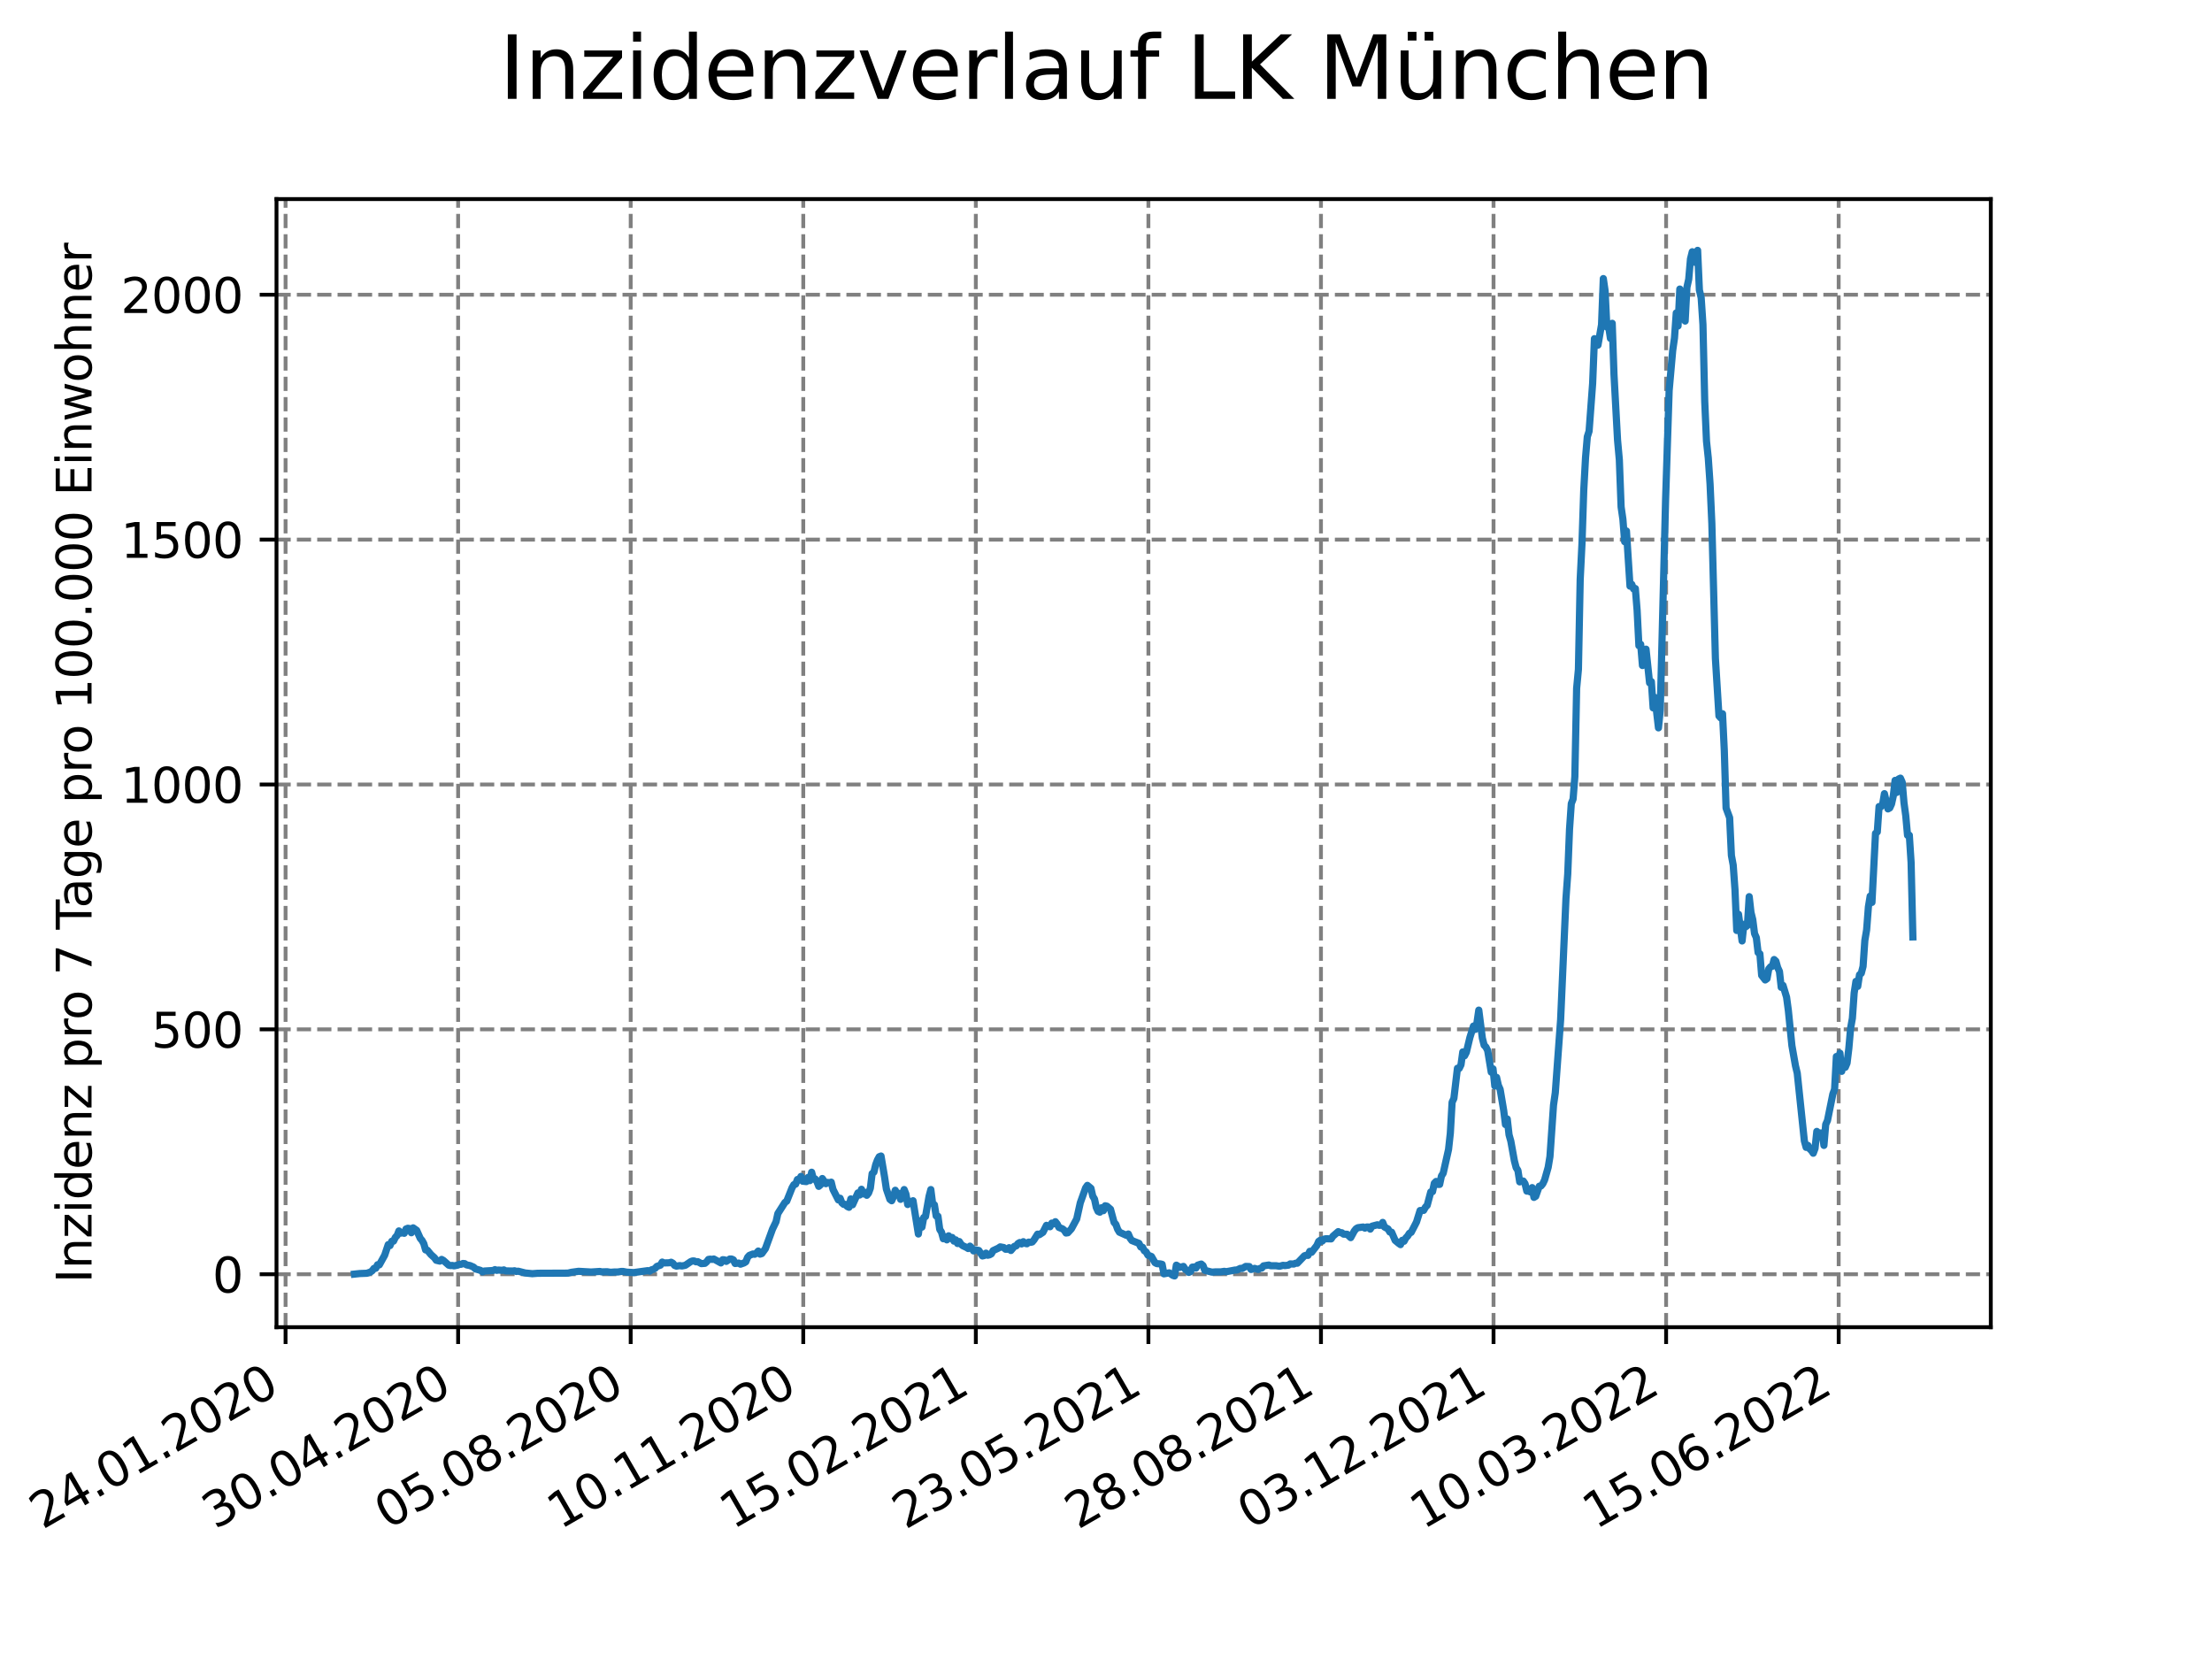 <?xml version="1.0" encoding="utf-8" standalone="no"?>
<!DOCTYPE svg PUBLIC "-//W3C//DTD SVG 1.1//EN"
  "http://www.w3.org/Graphics/SVG/1.1/DTD/svg11.dtd">
<svg xmlns:xlink="http://www.w3.org/1999/xlink" width="460.8pt" height="345.6pt" viewBox="0 0 460.8 345.6" xmlns="http://www.w3.org/2000/svg" version="1.1">
 <defs>
  <style type="text/css">*{stroke-linejoin: round; stroke-linecap: butt}</style>
 </defs>
 <g id="figure_1">
  <g id="patch_1">
   <path d="M 0 345.6 
L 460.8 345.6 
L 460.8 0 
L 0 0 
z
" style="fill: #ffffff"/>
  </g>
  <g id="axes_1">
   <g id="patch_2">
    <path d="M 57.6 276.48 
L 414.72 276.48 
L 414.72 41.472 
L 57.6 41.472 
z
" style="fill: #ffffff"/>
   </g>
   <g id="matplotlib.axis_1">
    <g id="xtick_1">
     <g id="line2d_1">
      <path d="M 59.487 276.48 
L 59.487 41.472 
" clip-path="url(#p1102cffeed)" style="fill: none; stroke-dasharray: 2.96,1.28; stroke-dashoffset: 0; stroke: #808080; stroke-width: 0.8"/>
     </g>
     <g id="line2d_2">
      <defs>
       <path id="m1b7e35ba22" d="M 0 0 
L 0 3.5 
" style="stroke: #000000; stroke-width: 0.8"/>
      </defs>
      <g>
       <use xlink:href="#m1b7e35ba22" x="59.487" y="276.48" style="stroke: #000000; stroke-width: 0.8"/>
      </g>
     </g>
     <g id="text_1">
      <!-- 24.01.2020 -->
      <g transform="translate(8.862 318.689)rotate(-30)scale(0.1 -0.1)">
       <defs>
        <path id="DejaVuSans-32" d="M 1228 531 
L 3431 531 
L 3431 0 
L 469 0 
L 469 531 
Q 828 903 1448 1529 
Q 2069 2156 2228 2338 
Q 2531 2678 2651 2914 
Q 2772 3150 2772 3378 
Q 2772 3750 2511 3984 
Q 2250 4219 1831 4219 
Q 1534 4219 1204 4116 
Q 875 4013 500 3803 
L 500 4441 
Q 881 4594 1212 4672 
Q 1544 4750 1819 4750 
Q 2544 4750 2975 4387 
Q 3406 4025 3406 3419 
Q 3406 3131 3298 2873 
Q 3191 2616 2906 2266 
Q 2828 2175 2409 1742 
Q 1991 1309 1228 531 
z
" transform="scale(0.016)"/>
        <path id="DejaVuSans-34" d="M 2419 4116 
L 825 1625 
L 2419 1625 
L 2419 4116 
z
M 2253 4666 
L 3047 4666 
L 3047 1625 
L 3713 1625 
L 3713 1100 
L 3047 1100 
L 3047 0 
L 2419 0 
L 2419 1100 
L 313 1100 
L 313 1709 
L 2253 4666 
z
" transform="scale(0.016)"/>
        <path id="DejaVuSans-2e" d="M 684 794 
L 1344 794 
L 1344 0 
L 684 0 
L 684 794 
z
" transform="scale(0.016)"/>
        <path id="DejaVuSans-30" d="M 2034 4250 
Q 1547 4250 1301 3770 
Q 1056 3291 1056 2328 
Q 1056 1369 1301 889 
Q 1547 409 2034 409 
Q 2525 409 2770 889 
Q 3016 1369 3016 2328 
Q 3016 3291 2770 3770 
Q 2525 4250 2034 4250 
z
M 2034 4750 
Q 2819 4750 3233 4129 
Q 3647 3509 3647 2328 
Q 3647 1150 3233 529 
Q 2819 -91 2034 -91 
Q 1250 -91 836 529 
Q 422 1150 422 2328 
Q 422 3509 836 4129 
Q 1250 4750 2034 4750 
z
" transform="scale(0.016)"/>
        <path id="DejaVuSans-31" d="M 794 531 
L 1825 531 
L 1825 4091 
L 703 3866 
L 703 4441 
L 1819 4666 
L 2450 4666 
L 2450 531 
L 3481 531 
L 3481 0 
L 794 0 
L 794 531 
z
" transform="scale(0.016)"/>
       </defs>
       <use xlink:href="#DejaVuSans-32"/>
       <use xlink:href="#DejaVuSans-34" x="63.623"/>
       <use xlink:href="#DejaVuSans-2e" x="127.246"/>
       <use xlink:href="#DejaVuSans-30" x="159.033"/>
       <use xlink:href="#DejaVuSans-31" x="222.656"/>
       <use xlink:href="#DejaVuSans-2e" x="286.279"/>
       <use xlink:href="#DejaVuSans-32" x="318.066"/>
       <use xlink:href="#DejaVuSans-30" x="381.689"/>
       <use xlink:href="#DejaVuSans-32" x="445.312"/>
       <use xlink:href="#DejaVuSans-30" x="508.936"/>
      </g>
     </g>
    </g>
    <g id="xtick_2">
     <g id="line2d_3">
      <path d="M 95.436 276.48 
L 95.436 41.472 
" clip-path="url(#p1102cffeed)" style="fill: none; stroke-dasharray: 2.96,1.28; stroke-dashoffset: 0; stroke: #808080; stroke-width: 0.8"/>
     </g>
     <g id="line2d_4">
      <g>
       <use xlink:href="#m1b7e35ba22" x="95.436" y="276.48" style="stroke: #000000; stroke-width: 0.8"/>
      </g>
     </g>
     <g id="text_2">
      <!-- 30.04.2020 -->
      <g transform="translate(44.811 318.689)rotate(-30)scale(0.1 -0.1)">
       <defs>
        <path id="DejaVuSans-33" d="M 2597 2516 
Q 3050 2419 3304 2112 
Q 3559 1806 3559 1356 
Q 3559 666 3084 287 
Q 2609 -91 1734 -91 
Q 1441 -91 1130 -33 
Q 819 25 488 141 
L 488 750 
Q 750 597 1062 519 
Q 1375 441 1716 441 
Q 2309 441 2620 675 
Q 2931 909 2931 1356 
Q 2931 1769 2642 2001 
Q 2353 2234 1838 2234 
L 1294 2234 
L 1294 2753 
L 1863 2753 
Q 2328 2753 2575 2939 
Q 2822 3125 2822 3475 
Q 2822 3834 2567 4026 
Q 2313 4219 1838 4219 
Q 1578 4219 1281 4162 
Q 984 4106 628 3988 
L 628 4550 
Q 988 4650 1302 4700 
Q 1616 4750 1894 4750 
Q 2613 4750 3031 4423 
Q 3450 4097 3450 3541 
Q 3450 3153 3228 2886 
Q 3006 2619 2597 2516 
z
" transform="scale(0.016)"/>
       </defs>
       <use xlink:href="#DejaVuSans-33"/>
       <use xlink:href="#DejaVuSans-30" x="63.623"/>
       <use xlink:href="#DejaVuSans-2e" x="127.246"/>
       <use xlink:href="#DejaVuSans-30" x="159.033"/>
       <use xlink:href="#DejaVuSans-34" x="222.656"/>
       <use xlink:href="#DejaVuSans-2e" x="286.279"/>
       <use xlink:href="#DejaVuSans-32" x="318.066"/>
       <use xlink:href="#DejaVuSans-30" x="381.689"/>
       <use xlink:href="#DejaVuSans-32" x="445.312"/>
       <use xlink:href="#DejaVuSans-30" x="508.936"/>
      </g>
     </g>
    </g>
    <g id="xtick_3">
     <g id="line2d_5">
      <path d="M 131.385 276.48 
L 131.385 41.472 
" clip-path="url(#p1102cffeed)" style="fill: none; stroke-dasharray: 2.96,1.28; stroke-dashoffset: 0; stroke: #808080; stroke-width: 0.8"/>
     </g>
     <g id="line2d_6">
      <g>
       <use xlink:href="#m1b7e35ba22" x="131.385" y="276.48" style="stroke: #000000; stroke-width: 0.8"/>
      </g>
     </g>
     <g id="text_3">
      <!-- 05.08.2020 -->
      <g transform="translate(80.76 318.689)rotate(-30)scale(0.1 -0.1)">
       <defs>
        <path id="DejaVuSans-35" d="M 691 4666 
L 3169 4666 
L 3169 4134 
L 1269 4134 
L 1269 2991 
Q 1406 3038 1543 3061 
Q 1681 3084 1819 3084 
Q 2600 3084 3056 2656 
Q 3513 2228 3513 1497 
Q 3513 744 3044 326 
Q 2575 -91 1722 -91 
Q 1428 -91 1123 -41 
Q 819 9 494 109 
L 494 744 
Q 775 591 1075 516 
Q 1375 441 1709 441 
Q 2250 441 2565 725 
Q 2881 1009 2881 1497 
Q 2881 1984 2565 2268 
Q 2250 2553 1709 2553 
Q 1456 2553 1204 2497 
Q 953 2441 691 2322 
L 691 4666 
z
" transform="scale(0.016)"/>
        <path id="DejaVuSans-38" d="M 2034 2216 
Q 1584 2216 1326 1975 
Q 1069 1734 1069 1313 
Q 1069 891 1326 650 
Q 1584 409 2034 409 
Q 2484 409 2743 651 
Q 3003 894 3003 1313 
Q 3003 1734 2745 1975 
Q 2488 2216 2034 2216 
z
M 1403 2484 
Q 997 2584 770 2862 
Q 544 3141 544 3541 
Q 544 4100 942 4425 
Q 1341 4750 2034 4750 
Q 2731 4750 3128 4425 
Q 3525 4100 3525 3541 
Q 3525 3141 3298 2862 
Q 3072 2584 2669 2484 
Q 3125 2378 3379 2068 
Q 3634 1759 3634 1313 
Q 3634 634 3220 271 
Q 2806 -91 2034 -91 
Q 1263 -91 848 271 
Q 434 634 434 1313 
Q 434 1759 690 2068 
Q 947 2378 1403 2484 
z
M 1172 3481 
Q 1172 3119 1398 2916 
Q 1625 2713 2034 2713 
Q 2441 2713 2670 2916 
Q 2900 3119 2900 3481 
Q 2900 3844 2670 4047 
Q 2441 4250 2034 4250 
Q 1625 4250 1398 4047 
Q 1172 3844 1172 3481 
z
" transform="scale(0.016)"/>
       </defs>
       <use xlink:href="#DejaVuSans-30"/>
       <use xlink:href="#DejaVuSans-35" x="63.623"/>
       <use xlink:href="#DejaVuSans-2e" x="127.246"/>
       <use xlink:href="#DejaVuSans-30" x="159.033"/>
       <use xlink:href="#DejaVuSans-38" x="222.656"/>
       <use xlink:href="#DejaVuSans-2e" x="286.279"/>
       <use xlink:href="#DejaVuSans-32" x="318.066"/>
       <use xlink:href="#DejaVuSans-30" x="381.689"/>
       <use xlink:href="#DejaVuSans-32" x="445.312"/>
       <use xlink:href="#DejaVuSans-30" x="508.936"/>
      </g>
     </g>
    </g>
    <g id="xtick_4">
     <g id="line2d_7">
      <path d="M 167.335 276.48 
L 167.335 41.472 
" clip-path="url(#p1102cffeed)" style="fill: none; stroke-dasharray: 2.96,1.28; stroke-dashoffset: 0; stroke: #808080; stroke-width: 0.8"/>
     </g>
     <g id="line2d_8">
      <g>
       <use xlink:href="#m1b7e35ba22" x="167.335" y="276.48" style="stroke: #000000; stroke-width: 0.8"/>
      </g>
     </g>
     <g id="text_4">
      <!-- 10.11.2020 -->
      <g transform="translate(116.709 318.689)rotate(-30)scale(0.1 -0.1)">
       <use xlink:href="#DejaVuSans-31"/>
       <use xlink:href="#DejaVuSans-30" x="63.623"/>
       <use xlink:href="#DejaVuSans-2e" x="127.246"/>
       <use xlink:href="#DejaVuSans-31" x="159.033"/>
       <use xlink:href="#DejaVuSans-31" x="222.656"/>
       <use xlink:href="#DejaVuSans-2e" x="286.279"/>
       <use xlink:href="#DejaVuSans-32" x="318.066"/>
       <use xlink:href="#DejaVuSans-30" x="381.689"/>
       <use xlink:href="#DejaVuSans-32" x="445.312"/>
       <use xlink:href="#DejaVuSans-30" x="508.936"/>
      </g>
     </g>
    </g>
    <g id="xtick_5">
     <g id="line2d_9">
      <path d="M 203.284 276.48 
L 203.284 41.472 
" clip-path="url(#p1102cffeed)" style="fill: none; stroke-dasharray: 2.96,1.28; stroke-dashoffset: 0; stroke: #808080; stroke-width: 0.8"/>
     </g>
     <g id="line2d_10">
      <g>
       <use xlink:href="#m1b7e35ba22" x="203.284" y="276.48" style="stroke: #000000; stroke-width: 0.8"/>
      </g>
     </g>
     <g id="text_5">
      <!-- 15.02.2021 -->
      <g transform="translate(152.659 318.689)rotate(-30)scale(0.1 -0.1)">
       <use xlink:href="#DejaVuSans-31"/>
       <use xlink:href="#DejaVuSans-35" x="63.623"/>
       <use xlink:href="#DejaVuSans-2e" x="127.246"/>
       <use xlink:href="#DejaVuSans-30" x="159.033"/>
       <use xlink:href="#DejaVuSans-32" x="222.656"/>
       <use xlink:href="#DejaVuSans-2e" x="286.279"/>
       <use xlink:href="#DejaVuSans-32" x="318.066"/>
       <use xlink:href="#DejaVuSans-30" x="381.689"/>
       <use xlink:href="#DejaVuSans-32" x="445.312"/>
       <use xlink:href="#DejaVuSans-31" x="508.936"/>
      </g>
     </g>
    </g>
    <g id="xtick_6">
     <g id="line2d_11">
      <path d="M 239.233 276.48 
L 239.233 41.472 
" clip-path="url(#p1102cffeed)" style="fill: none; stroke-dasharray: 2.96,1.28; stroke-dashoffset: 0; stroke: #808080; stroke-width: 0.8"/>
     </g>
     <g id="line2d_12">
      <g>
       <use xlink:href="#m1b7e35ba22" x="239.233" y="276.48" style="stroke: #000000; stroke-width: 0.8"/>
      </g>
     </g>
     <g id="text_6">
      <!-- 23.05.2021 -->
      <g transform="translate(188.608 318.689)rotate(-30)scale(0.1 -0.1)">
       <use xlink:href="#DejaVuSans-32"/>
       <use xlink:href="#DejaVuSans-33" x="63.623"/>
       <use xlink:href="#DejaVuSans-2e" x="127.246"/>
       <use xlink:href="#DejaVuSans-30" x="159.033"/>
       <use xlink:href="#DejaVuSans-35" x="222.656"/>
       <use xlink:href="#DejaVuSans-2e" x="286.279"/>
       <use xlink:href="#DejaVuSans-32" x="318.066"/>
       <use xlink:href="#DejaVuSans-30" x="381.689"/>
       <use xlink:href="#DejaVuSans-32" x="445.312"/>
       <use xlink:href="#DejaVuSans-31" x="508.936"/>
      </g>
     </g>
    </g>
    <g id="xtick_7">
     <g id="line2d_13">
      <path d="M 275.182 276.48 
L 275.182 41.472 
" clip-path="url(#p1102cffeed)" style="fill: none; stroke-dasharray: 2.96,1.28; stroke-dashoffset: 0; stroke: #808080; stroke-width: 0.8"/>
     </g>
     <g id="line2d_14">
      <g>
       <use xlink:href="#m1b7e35ba22" x="275.182" y="276.48" style="stroke: #000000; stroke-width: 0.8"/>
      </g>
     </g>
     <g id="text_7">
      <!-- 28.08.2021 -->
      <g transform="translate(224.557 318.689)rotate(-30)scale(0.1 -0.1)">
       <use xlink:href="#DejaVuSans-32"/>
       <use xlink:href="#DejaVuSans-38" x="63.623"/>
       <use xlink:href="#DejaVuSans-2e" x="127.246"/>
       <use xlink:href="#DejaVuSans-30" x="159.033"/>
       <use xlink:href="#DejaVuSans-38" x="222.656"/>
       <use xlink:href="#DejaVuSans-2e" x="286.279"/>
       <use xlink:href="#DejaVuSans-32" x="318.066"/>
       <use xlink:href="#DejaVuSans-30" x="381.689"/>
       <use xlink:href="#DejaVuSans-32" x="445.312"/>
       <use xlink:href="#DejaVuSans-31" x="508.936"/>
      </g>
     </g>
    </g>
    <g id="xtick_8">
     <g id="line2d_15">
      <path d="M 311.131 276.48 
L 311.131 41.472 
" clip-path="url(#p1102cffeed)" style="fill: none; stroke-dasharray: 2.96,1.28; stroke-dashoffset: 0; stroke: #808080; stroke-width: 0.8"/>
     </g>
     <g id="line2d_16">
      <g>
       <use xlink:href="#m1b7e35ba22" x="311.131" y="276.48" style="stroke: #000000; stroke-width: 0.8"/>
      </g>
     </g>
     <g id="text_8">
      <!-- 03.12.2021 -->
      <g transform="translate(260.506 318.689)rotate(-30)scale(0.1 -0.1)">
       <use xlink:href="#DejaVuSans-30"/>
       <use xlink:href="#DejaVuSans-33" x="63.623"/>
       <use xlink:href="#DejaVuSans-2e" x="127.246"/>
       <use xlink:href="#DejaVuSans-31" x="159.033"/>
       <use xlink:href="#DejaVuSans-32" x="222.656"/>
       <use xlink:href="#DejaVuSans-2e" x="286.279"/>
       <use xlink:href="#DejaVuSans-32" x="318.066"/>
       <use xlink:href="#DejaVuSans-30" x="381.689"/>
       <use xlink:href="#DejaVuSans-32" x="445.312"/>
       <use xlink:href="#DejaVuSans-31" x="508.936"/>
      </g>
     </g>
    </g>
    <g id="xtick_9">
     <g id="line2d_17">
      <path d="M 347.081 276.48 
L 347.081 41.472 
" clip-path="url(#p1102cffeed)" style="fill: none; stroke-dasharray: 2.96,1.28; stroke-dashoffset: 0; stroke: #808080; stroke-width: 0.8"/>
     </g>
     <g id="line2d_18">
      <g>
       <use xlink:href="#m1b7e35ba22" x="347.081" y="276.48" style="stroke: #000000; stroke-width: 0.8"/>
      </g>
     </g>
     <g id="text_9">
      <!-- 10.03.2022 -->
      <g transform="translate(296.455 318.689)rotate(-30)scale(0.1 -0.1)">
       <use xlink:href="#DejaVuSans-31"/>
       <use xlink:href="#DejaVuSans-30" x="63.623"/>
       <use xlink:href="#DejaVuSans-2e" x="127.246"/>
       <use xlink:href="#DejaVuSans-30" x="159.033"/>
       <use xlink:href="#DejaVuSans-33" x="222.656"/>
       <use xlink:href="#DejaVuSans-2e" x="286.279"/>
       <use xlink:href="#DejaVuSans-32" x="318.066"/>
       <use xlink:href="#DejaVuSans-30" x="381.689"/>
       <use xlink:href="#DejaVuSans-32" x="445.312"/>
       <use xlink:href="#DejaVuSans-32" x="508.936"/>
      </g>
     </g>
    </g>
    <g id="xtick_10">
     <g id="line2d_19">
      <path d="M 383.03 276.48 
L 383.03 41.472 
" clip-path="url(#p1102cffeed)" style="fill: none; stroke-dasharray: 2.96,1.28; stroke-dashoffset: 0; stroke: #808080; stroke-width: 0.8"/>
     </g>
     <g id="line2d_20">
      <g>
       <use xlink:href="#m1b7e35ba22" x="383.03" y="276.48" style="stroke: #000000; stroke-width: 0.8"/>
      </g>
     </g>
     <g id="text_10">
      <!-- 15.06.2022 -->
      <g transform="translate(332.405 318.689)rotate(-30)scale(0.1 -0.1)">
       <defs>
        <path id="DejaVuSans-36" d="M 2113 2584 
Q 1688 2584 1439 2293 
Q 1191 2003 1191 1497 
Q 1191 994 1439 701 
Q 1688 409 2113 409 
Q 2538 409 2786 701 
Q 3034 994 3034 1497 
Q 3034 2003 2786 2293 
Q 2538 2584 2113 2584 
z
M 3366 4563 
L 3366 3988 
Q 3128 4100 2886 4159 
Q 2644 4219 2406 4219 
Q 1781 4219 1451 3797 
Q 1122 3375 1075 2522 
Q 1259 2794 1537 2939 
Q 1816 3084 2150 3084 
Q 2853 3084 3261 2657 
Q 3669 2231 3669 1497 
Q 3669 778 3244 343 
Q 2819 -91 2113 -91 
Q 1303 -91 875 529 
Q 447 1150 447 2328 
Q 447 3434 972 4092 
Q 1497 4750 2381 4750 
Q 2619 4750 2861 4703 
Q 3103 4656 3366 4563 
z
" transform="scale(0.016)"/>
       </defs>
       <use xlink:href="#DejaVuSans-31"/>
       <use xlink:href="#DejaVuSans-35" x="63.623"/>
       <use xlink:href="#DejaVuSans-2e" x="127.246"/>
       <use xlink:href="#DejaVuSans-30" x="159.033"/>
       <use xlink:href="#DejaVuSans-36" x="222.656"/>
       <use xlink:href="#DejaVuSans-2e" x="286.279"/>
       <use xlink:href="#DejaVuSans-32" x="318.066"/>
       <use xlink:href="#DejaVuSans-30" x="381.689"/>
       <use xlink:href="#DejaVuSans-32" x="445.312"/>
       <use xlink:href="#DejaVuSans-32" x="508.936"/>
      </g>
     </g>
    </g>
   </g>
   <g id="matplotlib.axis_2">
    <g id="ytick_1">
     <g id="line2d_21">
      <path d="M 57.6 265.448 
L 414.72 265.448 
" clip-path="url(#p1102cffeed)" style="fill: none; stroke-dasharray: 2.96,1.28; stroke-dashoffset: 0; stroke: #808080; stroke-width: 0.8"/>
     </g>
     <g id="line2d_22">
      <defs>
       <path id="m7314098b17" d="M 0 0 
L -3.5 0 
" style="stroke: #000000; stroke-width: 0.8"/>
      </defs>
      <g>
       <use xlink:href="#m7314098b17" x="57.6" y="265.448" style="stroke: #000000; stroke-width: 0.8"/>
      </g>
     </g>
     <g id="text_11">
      <!-- 0 -->
      <g transform="translate(44.237 269.248)scale(0.1 -0.1)">
       <use xlink:href="#DejaVuSans-30"/>
      </g>
     </g>
    </g>
    <g id="ytick_2">
     <g id="line2d_23">
      <path d="M 57.6 214.436 
L 414.72 214.436 
" clip-path="url(#p1102cffeed)" style="fill: none; stroke-dasharray: 2.96,1.28; stroke-dashoffset: 0; stroke: #808080; stroke-width: 0.8"/>
     </g>
     <g id="line2d_24">
      <g>
       <use xlink:href="#m7314098b17" x="57.6" y="214.436" style="stroke: #000000; stroke-width: 0.8"/>
      </g>
     </g>
     <g id="text_12">
      <!-- 500 -->
      <g transform="translate(31.512 218.235)scale(0.1 -0.1)">
       <use xlink:href="#DejaVuSans-35"/>
       <use xlink:href="#DejaVuSans-30" x="63.623"/>
       <use xlink:href="#DejaVuSans-30" x="127.246"/>
      </g>
     </g>
    </g>
    <g id="ytick_3">
     <g id="line2d_25">
      <path d="M 57.6 163.423 
L 414.72 163.423 
" clip-path="url(#p1102cffeed)" style="fill: none; stroke-dasharray: 2.96,1.28; stroke-dashoffset: 0; stroke: #808080; stroke-width: 0.8"/>
     </g>
     <g id="line2d_26">
      <g>
       <use xlink:href="#m7314098b17" x="57.6" y="163.423" style="stroke: #000000; stroke-width: 0.8"/>
      </g>
     </g>
     <g id="text_13">
      <!-- 1000 -->
      <g transform="translate(25.15 167.222)scale(0.1 -0.1)">
       <use xlink:href="#DejaVuSans-31"/>
       <use xlink:href="#DejaVuSans-30" x="63.623"/>
       <use xlink:href="#DejaVuSans-30" x="127.246"/>
       <use xlink:href="#DejaVuSans-30" x="190.869"/>
      </g>
     </g>
    </g>
    <g id="ytick_4">
     <g id="line2d_27">
      <path d="M 57.6 112.411 
L 414.72 112.411 
" clip-path="url(#p1102cffeed)" style="fill: none; stroke-dasharray: 2.96,1.28; stroke-dashoffset: 0; stroke: #808080; stroke-width: 0.8"/>
     </g>
     <g id="line2d_28">
      <g>
       <use xlink:href="#m7314098b17" x="57.6" y="112.411" style="stroke: #000000; stroke-width: 0.8"/>
      </g>
     </g>
     <g id="text_14">
      <!-- 1500 -->
      <g transform="translate(25.15 116.21)scale(0.1 -0.1)">
       <use xlink:href="#DejaVuSans-31"/>
       <use xlink:href="#DejaVuSans-35" x="63.623"/>
       <use xlink:href="#DejaVuSans-30" x="127.246"/>
       <use xlink:href="#DejaVuSans-30" x="190.869"/>
      </g>
     </g>
    </g>
    <g id="ytick_5">
     <g id="line2d_29">
      <path d="M 57.6 61.398 
L 414.72 61.398 
" clip-path="url(#p1102cffeed)" style="fill: none; stroke-dasharray: 2.96,1.28; stroke-dashoffset: 0; stroke: #808080; stroke-width: 0.8"/>
     </g>
     <g id="line2d_30">
      <g>
       <use xlink:href="#m7314098b17" x="57.6" y="61.398" style="stroke: #000000; stroke-width: 0.8"/>
      </g>
     </g>
     <g id="text_15">
      <!-- 2000 -->
      <g transform="translate(25.15 65.197)scale(0.1 -0.1)">
       <use xlink:href="#DejaVuSans-32"/>
       <use xlink:href="#DejaVuSans-30" x="63.623"/>
       <use xlink:href="#DejaVuSans-30" x="127.246"/>
       <use xlink:href="#DejaVuSans-30" x="190.869"/>
      </g>
     </g>
    </g>
    <g id="text_16">
     <!-- Inzidenz pro 7 Tage pro 100.000 Einwohner -->
     <g transform="translate(19.07 267.301)rotate(-90)scale(0.1 -0.1)">
      <defs>
       <path id="DejaVuSans-49" d="M 628 4666 
L 1259 4666 
L 1259 0 
L 628 0 
L 628 4666 
z
" transform="scale(0.016)"/>
       <path id="DejaVuSans-6e" d="M 3513 2113 
L 3513 0 
L 2938 0 
L 2938 2094 
Q 2938 2591 2744 2837 
Q 2550 3084 2163 3084 
Q 1697 3084 1428 2787 
Q 1159 2491 1159 1978 
L 1159 0 
L 581 0 
L 581 3500 
L 1159 3500 
L 1159 2956 
Q 1366 3272 1645 3428 
Q 1925 3584 2291 3584 
Q 2894 3584 3203 3211 
Q 3513 2838 3513 2113 
z
" transform="scale(0.016)"/>
       <path id="DejaVuSans-7a" d="M 353 3500 
L 3084 3500 
L 3084 2975 
L 922 459 
L 3084 459 
L 3084 0 
L 275 0 
L 275 525 
L 2438 3041 
L 353 3041 
L 353 3500 
z
" transform="scale(0.016)"/>
       <path id="DejaVuSans-69" d="M 603 3500 
L 1178 3500 
L 1178 0 
L 603 0 
L 603 3500 
z
M 603 4863 
L 1178 4863 
L 1178 4134 
L 603 4134 
L 603 4863 
z
" transform="scale(0.016)"/>
       <path id="DejaVuSans-64" d="M 2906 2969 
L 2906 4863 
L 3481 4863 
L 3481 0 
L 2906 0 
L 2906 525 
Q 2725 213 2448 61 
Q 2172 -91 1784 -91 
Q 1150 -91 751 415 
Q 353 922 353 1747 
Q 353 2572 751 3078 
Q 1150 3584 1784 3584 
Q 2172 3584 2448 3432 
Q 2725 3281 2906 2969 
z
M 947 1747 
Q 947 1113 1208 752 
Q 1469 391 1925 391 
Q 2381 391 2643 752 
Q 2906 1113 2906 1747 
Q 2906 2381 2643 2742 
Q 2381 3103 1925 3103 
Q 1469 3103 1208 2742 
Q 947 2381 947 1747 
z
" transform="scale(0.016)"/>
       <path id="DejaVuSans-65" d="M 3597 1894 
L 3597 1613 
L 953 1613 
Q 991 1019 1311 708 
Q 1631 397 2203 397 
Q 2534 397 2845 478 
Q 3156 559 3463 722 
L 3463 178 
Q 3153 47 2828 -22 
Q 2503 -91 2169 -91 
Q 1331 -91 842 396 
Q 353 884 353 1716 
Q 353 2575 817 3079 
Q 1281 3584 2069 3584 
Q 2775 3584 3186 3129 
Q 3597 2675 3597 1894 
z
M 3022 2063 
Q 3016 2534 2758 2815 
Q 2500 3097 2075 3097 
Q 1594 3097 1305 2825 
Q 1016 2553 972 2059 
L 3022 2063 
z
" transform="scale(0.016)"/>
       <path id="DejaVuSans-20" transform="scale(0.016)"/>
       <path id="DejaVuSans-70" d="M 1159 525 
L 1159 -1331 
L 581 -1331 
L 581 3500 
L 1159 3500 
L 1159 2969 
Q 1341 3281 1617 3432 
Q 1894 3584 2278 3584 
Q 2916 3584 3314 3078 
Q 3713 2572 3713 1747 
Q 3713 922 3314 415 
Q 2916 -91 2278 -91 
Q 1894 -91 1617 61 
Q 1341 213 1159 525 
z
M 3116 1747 
Q 3116 2381 2855 2742 
Q 2594 3103 2138 3103 
Q 1681 3103 1420 2742 
Q 1159 2381 1159 1747 
Q 1159 1113 1420 752 
Q 1681 391 2138 391 
Q 2594 391 2855 752 
Q 3116 1113 3116 1747 
z
" transform="scale(0.016)"/>
       <path id="DejaVuSans-72" d="M 2631 2963 
Q 2534 3019 2420 3045 
Q 2306 3072 2169 3072 
Q 1681 3072 1420 2755 
Q 1159 2438 1159 1844 
L 1159 0 
L 581 0 
L 581 3500 
L 1159 3500 
L 1159 2956 
Q 1341 3275 1631 3429 
Q 1922 3584 2338 3584 
Q 2397 3584 2469 3576 
Q 2541 3569 2628 3553 
L 2631 2963 
z
" transform="scale(0.016)"/>
       <path id="DejaVuSans-6f" d="M 1959 3097 
Q 1497 3097 1228 2736 
Q 959 2375 959 1747 
Q 959 1119 1226 758 
Q 1494 397 1959 397 
Q 2419 397 2687 759 
Q 2956 1122 2956 1747 
Q 2956 2369 2687 2733 
Q 2419 3097 1959 3097 
z
M 1959 3584 
Q 2709 3584 3137 3096 
Q 3566 2609 3566 1747 
Q 3566 888 3137 398 
Q 2709 -91 1959 -91 
Q 1206 -91 779 398 
Q 353 888 353 1747 
Q 353 2609 779 3096 
Q 1206 3584 1959 3584 
z
" transform="scale(0.016)"/>
       <path id="DejaVuSans-37" d="M 525 4666 
L 3525 4666 
L 3525 4397 
L 1831 0 
L 1172 0 
L 2766 4134 
L 525 4134 
L 525 4666 
z
" transform="scale(0.016)"/>
       <path id="DejaVuSans-54" d="M -19 4666 
L 3928 4666 
L 3928 4134 
L 2272 4134 
L 2272 0 
L 1638 0 
L 1638 4134 
L -19 4134 
L -19 4666 
z
" transform="scale(0.016)"/>
       <path id="DejaVuSans-61" d="M 2194 1759 
Q 1497 1759 1228 1600 
Q 959 1441 959 1056 
Q 959 750 1161 570 
Q 1363 391 1709 391 
Q 2188 391 2477 730 
Q 2766 1069 2766 1631 
L 2766 1759 
L 2194 1759 
z
M 3341 1997 
L 3341 0 
L 2766 0 
L 2766 531 
Q 2569 213 2275 61 
Q 1981 -91 1556 -91 
Q 1019 -91 701 211 
Q 384 513 384 1019 
Q 384 1609 779 1909 
Q 1175 2209 1959 2209 
L 2766 2209 
L 2766 2266 
Q 2766 2663 2505 2880 
Q 2244 3097 1772 3097 
Q 1472 3097 1187 3025 
Q 903 2953 641 2809 
L 641 3341 
Q 956 3463 1253 3523 
Q 1550 3584 1831 3584 
Q 2591 3584 2966 3190 
Q 3341 2797 3341 1997 
z
" transform="scale(0.016)"/>
       <path id="DejaVuSans-67" d="M 2906 1791 
Q 2906 2416 2648 2759 
Q 2391 3103 1925 3103 
Q 1463 3103 1205 2759 
Q 947 2416 947 1791 
Q 947 1169 1205 825 
Q 1463 481 1925 481 
Q 2391 481 2648 825 
Q 2906 1169 2906 1791 
z
M 3481 434 
Q 3481 -459 3084 -895 
Q 2688 -1331 1869 -1331 
Q 1566 -1331 1297 -1286 
Q 1028 -1241 775 -1147 
L 775 -588 
Q 1028 -725 1275 -790 
Q 1522 -856 1778 -856 
Q 2344 -856 2625 -561 
Q 2906 -266 2906 331 
L 2906 616 
Q 2728 306 2450 153 
Q 2172 0 1784 0 
Q 1141 0 747 490 
Q 353 981 353 1791 
Q 353 2603 747 3093 
Q 1141 3584 1784 3584 
Q 2172 3584 2450 3431 
Q 2728 3278 2906 2969 
L 2906 3500 
L 3481 3500 
L 3481 434 
z
" transform="scale(0.016)"/>
       <path id="DejaVuSans-45" d="M 628 4666 
L 3578 4666 
L 3578 4134 
L 1259 4134 
L 1259 2753 
L 3481 2753 
L 3481 2222 
L 1259 2222 
L 1259 531 
L 3634 531 
L 3634 0 
L 628 0 
L 628 4666 
z
" transform="scale(0.016)"/>
       <path id="DejaVuSans-77" d="M 269 3500 
L 844 3500 
L 1563 769 
L 2278 3500 
L 2956 3500 
L 3675 769 
L 4391 3500 
L 4966 3500 
L 4050 0 
L 3372 0 
L 2619 2869 
L 1863 0 
L 1184 0 
L 269 3500 
z
" transform="scale(0.016)"/>
       <path id="DejaVuSans-68" d="M 3513 2113 
L 3513 0 
L 2938 0 
L 2938 2094 
Q 2938 2591 2744 2837 
Q 2550 3084 2163 3084 
Q 1697 3084 1428 2787 
Q 1159 2491 1159 1978 
L 1159 0 
L 581 0 
L 581 4863 
L 1159 4863 
L 1159 2956 
Q 1366 3272 1645 3428 
Q 1925 3584 2291 3584 
Q 2894 3584 3203 3211 
Q 3513 2838 3513 2113 
z
" transform="scale(0.016)"/>
      </defs>
      <use xlink:href="#DejaVuSans-49"/>
      <use xlink:href="#DejaVuSans-6e" x="29.492"/>
      <use xlink:href="#DejaVuSans-7a" x="92.871"/>
      <use xlink:href="#DejaVuSans-69" x="145.361"/>
      <use xlink:href="#DejaVuSans-64" x="173.145"/>
      <use xlink:href="#DejaVuSans-65" x="236.621"/>
      <use xlink:href="#DejaVuSans-6e" x="298.145"/>
      <use xlink:href="#DejaVuSans-7a" x="361.523"/>
      <use xlink:href="#DejaVuSans-20" x="414.014"/>
      <use xlink:href="#DejaVuSans-70" x="445.801"/>
      <use xlink:href="#DejaVuSans-72" x="509.277"/>
      <use xlink:href="#DejaVuSans-6f" x="548.141"/>
      <use xlink:href="#DejaVuSans-20" x="609.322"/>
      <use xlink:href="#DejaVuSans-37" x="641.109"/>
      <use xlink:href="#DejaVuSans-20" x="704.732"/>
      <use xlink:href="#DejaVuSans-54" x="736.52"/>
      <use xlink:href="#DejaVuSans-61" x="781.104"/>
      <use xlink:href="#DejaVuSans-67" x="842.383"/>
      <use xlink:href="#DejaVuSans-65" x="905.859"/>
      <use xlink:href="#DejaVuSans-20" x="967.383"/>
      <use xlink:href="#DejaVuSans-70" x="999.17"/>
      <use xlink:href="#DejaVuSans-72" x="1062.646"/>
      <use xlink:href="#DejaVuSans-6f" x="1101.51"/>
      <use xlink:href="#DejaVuSans-20" x="1162.691"/>
      <use xlink:href="#DejaVuSans-31" x="1194.479"/>
      <use xlink:href="#DejaVuSans-30" x="1258.102"/>
      <use xlink:href="#DejaVuSans-30" x="1321.725"/>
      <use xlink:href="#DejaVuSans-2e" x="1385.348"/>
      <use xlink:href="#DejaVuSans-30" x="1417.135"/>
      <use xlink:href="#DejaVuSans-30" x="1480.758"/>
      <use xlink:href="#DejaVuSans-30" x="1544.381"/>
      <use xlink:href="#DejaVuSans-20" x="1608.004"/>
      <use xlink:href="#DejaVuSans-45" x="1639.791"/>
      <use xlink:href="#DejaVuSans-69" x="1702.975"/>
      <use xlink:href="#DejaVuSans-6e" x="1730.758"/>
      <use xlink:href="#DejaVuSans-77" x="1794.137"/>
      <use xlink:href="#DejaVuSans-6f" x="1875.924"/>
      <use xlink:href="#DejaVuSans-68" x="1937.105"/>
      <use xlink:href="#DejaVuSans-6e" x="2000.484"/>
      <use xlink:href="#DejaVuSans-65" x="2063.863"/>
      <use xlink:href="#DejaVuSans-72" x="2125.387"/>
     </g>
    </g>
   </g>
   <g id="line2d_31">
    <path d="M 73.833 265.419 
L 74.945 265.303 
L 76.427 265.245 
L 77.168 264.983 
L 77.539 264.721 
L 77.909 264.226 
L 78.28 264.197 
L 78.651 263.469 
L 79.021 263.498 
L 80.133 261.489 
L 80.874 259.277 
L 81.245 259.481 
L 81.616 258.578 
L 81.986 258.549 
L 82.357 257.763 
L 82.727 257.385 
L 83.098 256.424 
L 83.469 256.89 
L 83.839 256.803 
L 84.21 256.919 
L 84.58 256.017 
L 84.951 255.871 
L 85.322 255.929 
L 85.692 256.803 
L 86.063 255.784 
L 86.804 256.308 
L 87.545 257.967 
L 87.916 258.404 
L 88.287 259.073 
L 88.657 260.383 
L 89.028 260.441 
L 89.769 261.344 
L 90.51 262.013 
L 90.881 262.537 
L 91.622 262.712 
L 91.993 262.363 
L 92.363 262.567 
L 93.475 263.556 
L 93.846 263.644 
L 94.216 263.615 
L 94.587 263.702 
L 95.328 263.556 
L 95.699 263.382 
L 96.069 263.382 
L 96.44 263.207 
L 96.811 263.236 
L 97.181 263.498 
L 97.922 263.644 
L 98.664 263.964 
L 99.034 264.342 
L 99.775 264.546 
L 100.146 264.663 
L 100.517 264.954 
L 100.887 264.779 
L 102.37 264.692 
L 102.74 264.663 
L 103.111 264.488 
L 103.482 264.633 
L 103.852 264.575 
L 104.593 264.633 
L 104.964 264.546 
L 105.335 264.75 
L 106.817 264.779 
L 107.188 264.721 
L 107.558 264.866 
L 107.929 264.808 
L 109.411 265.186 
L 110.894 265.332 
L 112.006 265.245 
L 118.306 265.216 
L 119.047 265.041 
L 120.53 264.837 
L 123.124 264.983 
L 124.977 264.866 
L 125.348 264.954 
L 126.459 264.924 
L 127.201 265.041 
L 127.942 264.983 
L 128.683 264.983 
L 129.424 264.866 
L 129.795 264.866 
L 130.536 265.012 
L 132.019 265.099 
L 134.983 264.692 
L 135.354 264.808 
L 135.725 264.517 
L 136.095 264.43 
L 136.466 264.226 
L 136.836 263.818 
L 137.578 263.556 
L 137.948 262.916 
L 138.319 263.091 
L 139.431 263.061 
L 139.801 262.945 
L 140.172 263.149 
L 140.543 263.615 
L 140.913 263.76 
L 141.654 263.644 
L 142.025 263.731 
L 142.766 263.585 
L 143.878 262.829 
L 144.249 262.683 
L 144.619 262.683 
L 144.99 262.858 
L 145.36 262.829 
L 146.102 263.236 
L 146.843 263.178 
L 147.214 262.858 
L 147.584 262.363 
L 147.955 262.305 
L 148.325 262.363 
L 148.696 262.275 
L 150.178 263.091 
L 150.549 262.421 
L 150.92 262.45 
L 151.29 262.77 
L 152.031 262.275 
L 152.402 262.275 
L 152.773 262.45 
L 153.143 263.207 
L 153.885 263.12 
L 154.255 263.353 
L 154.996 263.091 
L 155.367 262.858 
L 155.738 261.926 
L 156.108 261.519 
L 156.849 261.227 
L 157.22 261.286 
L 157.591 261.024 
L 157.961 260.616 
L 158.332 261.257 
L 158.702 261.14 
L 159.444 260.121 
L 160.926 256.046 
L 161.667 254.503 
L 162.038 252.814 
L 163.52 250.486 
L 163.891 250.224 
L 165.003 247.429 
L 165.373 246.789 
L 165.744 246.672 
L 166.115 245.711 
L 166.485 245.828 
L 166.856 245.071 
L 167.227 246.061 
L 167.968 246.148 
L 168.338 245.275 
L 168.709 245.944 
L 169.08 244.198 
L 169.45 245.624 
L 169.821 245.595 
L 170.191 246.177 
L 170.562 247.138 
L 170.933 246.818 
L 171.303 245.508 
L 172.044 246.585 
L 172.415 246.323 
L 172.786 246.381 
L 173.156 246.265 
L 173.527 247.778 
L 174.639 249.962 
L 175.009 249.612 
L 175.38 250.573 
L 175.751 250.893 
L 176.121 250.893 
L 176.492 251.33 
L 176.862 251.504 
L 177.233 249.758 
L 177.604 250.98 
L 178.715 248.506 
L 179.086 248.943 
L 179.457 247.749 
L 179.827 248.71 
L 180.198 248.39 
L 180.568 249.001 
L 180.939 248.535 
L 181.31 247.516 
L 181.68 244.489 
L 182.051 244.169 
L 182.422 242.626 
L 182.792 241.636 
L 183.163 240.966 
L 183.533 240.821 
L 184.275 245.217 
L 184.645 247.691 
L 185.386 249.845 
L 185.757 250.136 
L 186.128 249.292 
L 186.498 247.953 
L 186.869 248.739 
L 187.239 248.593 
L 187.61 249.845 
L 188.351 247.807 
L 188.722 248.739 
L 189.093 250.922 
L 189.463 250.224 
L 189.834 250.631 
L 190.204 250.136 
L 191.316 257.065 
L 191.687 254.299 
L 192.057 255.638 
L 192.428 253.63 
L 192.799 253.426 
L 193.54 249.205 
L 193.91 247.807 
L 194.281 250.748 
L 194.652 250.98 
L 195.022 253.309 
L 195.393 253.368 
L 195.763 256.104 
L 196.134 256.686 
L 196.505 258.054 
L 196.875 257.647 
L 197.246 258.287 
L 197.617 257.443 
L 197.987 257.996 
L 198.358 257.792 
L 198.728 258.549 
L 199.099 258.287 
L 199.47 259.044 
L 199.84 258.637 
L 200.211 259.219 
L 200.581 259.51 
L 201.323 259.859 
L 201.693 260.092 
L 202.064 259.597 
L 202.434 259.976 
L 202.805 260.587 
L 203.176 260.354 
L 203.917 260.5 
L 204.658 261.635 
L 205.029 261.548 
L 205.399 261.053 
L 205.77 261.489 
L 206.141 261.402 
L 206.511 261.198 
L 206.882 260.529 
L 207.994 260.005 
L 208.364 259.743 
L 209.105 259.888 
L 209.476 260.238 
L 209.847 260.238 
L 210.217 259.917 
L 210.588 260.5 
L 211.329 259.626 
L 211.7 259.539 
L 212.07 259.044 
L 212.441 258.84 
L 212.812 259.131 
L 213.182 258.666 
L 213.553 259.015 
L 213.923 259.102 
L 214.294 258.753 
L 214.665 258.811 
L 215.035 258.724 
L 215.406 258.287 
L 216.147 257.094 
L 216.518 257.21 
L 217.259 256.715 
L 218 255.26 
L 218.741 255.551 
L 219.112 254.794 
L 219.483 254.94 
L 219.853 254.503 
L 220.224 254.969 
L 220.594 255.696 
L 221.336 255.988 
L 221.706 256.279 
L 222.077 256.861 
L 222.447 256.803 
L 223.189 255.988 
L 224.3 253.921 
L 225.042 250.573 
L 226.154 247.458 
L 226.524 246.934 
L 227.265 247.545 
L 227.636 249.176 
L 228.007 249.787 
L 228.377 251.534 
L 228.748 252.349 
L 229.118 252.523 
L 229.489 251.592 
L 229.86 252.203 
L 230.23 251.184 
L 230.601 251.272 
L 231.342 251.912 
L 232.083 254.648 
L 232.454 255.056 
L 232.825 256.075 
L 233.195 256.686 
L 234.678 257.356 
L 235.048 257.065 
L 235.419 257.938 
L 235.789 258.433 
L 237.272 259.015 
L 237.642 259.772 
L 238.013 259.83 
L 238.384 260.558 
L 238.754 260.791 
L 239.125 261.46 
L 239.866 261.751 
L 240.607 263.032 
L 240.978 263.236 
L 241.719 263.294 
L 242.09 263.382 
L 242.46 265.361 
L 243.572 265.157 
L 244.313 265.681 
L 244.684 265.798 
L 245.055 263.556 
L 245.796 264.022 
L 246.537 263.818 
L 246.908 264.43 
L 247.278 264.604 
L 247.649 265.07 
L 248.02 264.895 
L 248.39 263.964 
L 248.761 263.935 
L 249.131 264.168 
L 249.502 263.556 
L 250.243 263.323 
L 250.614 263.644 
L 250.984 264.633 
L 252.467 265.012 
L 253.208 264.954 
L 254.32 264.954 
L 255.061 264.837 
L 255.432 264.924 
L 257.285 264.575 
L 257.655 264.575 
L 258.397 264.226 
L 258.767 264.255 
L 259.508 263.818 
L 260.25 263.847 
L 260.62 264.459 
L 261.361 264.226 
L 262.103 264.459 
L 262.473 264.226 
L 262.844 264.168 
L 263.215 263.702 
L 264.326 263.527 
L 264.697 263.673 
L 265.809 263.673 
L 266.55 263.789 
L 267.291 263.585 
L 267.662 263.644 
L 268.403 263.556 
L 268.774 263.294 
L 269.515 263.323 
L 269.886 263.149 
L 270.256 263.149 
L 271.739 261.606 
L 272.109 261.489 
L 272.48 261.519 
L 272.85 260.674 
L 273.221 260.878 
L 274.333 259.452 
L 274.703 258.607 
L 275.074 258.345 
L 275.445 258.549 
L 275.815 258.142 
L 276.186 258.054 
L 277.298 258.083 
L 277.668 257.53 
L 278.78 256.57 
L 279.151 256.773 
L 279.521 256.803 
L 279.892 257.094 
L 280.633 257.123 
L 281.374 257.821 
L 282.116 256.453 
L 282.486 255.988 
L 282.857 255.755 
L 283.969 255.609 
L 284.339 255.842 
L 284.71 255.609 
L 285.081 255.609 
L 285.451 256.046 
L 285.822 255.434 
L 286.934 255.143 
L 287.304 255.26 
L 287.675 255.231 
L 288.045 254.648 
L 288.416 255.609 
L 289.157 256.017 
L 289.528 256.657 
L 289.898 256.686 
L 290.64 258.404 
L 291.381 259.015 
L 291.752 259.277 
L 292.122 258.375 
L 292.493 258.578 
L 292.863 257.88 
L 293.234 257.501 
L 293.605 256.919 
L 293.975 256.715 
L 294.716 255.289 
L 295.087 254.561 
L 295.828 252.174 
L 296.569 252.145 
L 296.94 251.475 
L 297.311 251.097 
L 298.052 248.302 
L 298.423 248.244 
L 298.793 246.497 
L 299.164 246.119 
L 299.534 246.73 
L 299.905 246.73 
L 300.276 244.984 
L 300.646 244.401 
L 301.758 239.453 
L 302.129 236.076 
L 302.499 229.613 
L 302.87 228.827 
L 303.611 222.539 
L 303.982 222.568 
L 304.352 221.812 
L 304.723 219.133 
L 305.093 219.948 
L 305.464 219.221 
L 306.205 216.135 
L 306.947 213.748 
L 307.317 214.446 
L 307.688 212.991 
L 308.058 210.429 
L 308.8 216.251 
L 309.17 217.736 
L 309.541 218.114 
L 309.911 218.842 
L 310.653 223.354 
L 311.023 222.656 
L 311.394 226.236 
L 311.764 224.431 
L 312.135 226.091 
L 312.506 226.935 
L 313.247 231.331 
L 313.618 234.271 
L 313.988 233.106 
L 314.359 236.396 
L 314.729 237.706 
L 315.471 241.811 
L 315.841 243.237 
L 316.212 243.819 
L 316.582 246.206 
L 316.953 246.003 
L 317.324 246.032 
L 317.694 246.585 
L 318.065 248.128 
L 318.435 248.128 
L 318.806 248.302 
L 319.177 247.4 
L 319.547 249.438 
L 319.918 249.205 
L 320.659 247.109 
L 321.03 247.051 
L 321.4 246.585 
L 321.771 245.799 
L 322.512 243.179 
L 322.883 240.937 
L 323.624 230.225 
L 323.995 227.634 
L 325.106 212.438 
L 326.218 187.199 
L 326.589 182.075 
L 326.96 172.76 
L 327.33 167.404 
L 327.701 166.472 
L 328.071 161.756 
L 328.442 143.387 
L 328.813 139.457 
L 329.183 120.71 
L 329.554 113.258 
L 329.924 102.137 
L 330.295 95.355 
L 330.666 90.988 
L 331.036 89.823 
L 331.777 79.868 
L 332.148 70.552 
L 332.519 71.979 
L 332.889 71.891 
L 333.63 67.641 
L 334.001 58.035 
L 334.372 60.596 
L 334.742 68.136 
L 335.113 68.049 
L 335.484 70.494 
L 335.854 67.35 
L 336.225 78.034 
L 336.966 91.687 
L 337.337 95.791 
L 337.707 105.601 
L 338.078 108.163 
L 338.448 112.85 
L 338.819 110.609 
L 339.56 122.107 
L 339.931 121.729 
L 340.301 122.689 
L 340.672 122.602 
L 341.043 127.173 
L 341.413 134.508 
L 341.784 134.217 
L 342.155 138.642 
L 342.525 137.973 
L 342.896 135.236 
L 343.637 142.252 
L 344.008 141.99 
L 344.378 147.463 
L 344.749 145.279 
L 345.49 151.626 
L 345.861 147.928 
L 346.972 104.117 
L 347.714 81.352 
L 348.455 72.997 
L 348.826 70.407 
L 349.196 65.196 
L 349.567 67.903 
L 349.937 60.218 
L 350.308 61.208 
L 350.679 63.507 
L 351.049 66.884 
L 351.42 59.839 
L 351.79 58.18 
L 352.161 53.93 
L 352.532 52.445 
L 352.902 54.454 
L 353.273 54.716 
L 353.643 52.154 
L 354.014 60.422 
L 354.385 62.023 
L 354.755 67.612 
L 355.126 83.623 
L 355.496 91.919 
L 355.867 95.442 
L 356.238 100.856 
L 356.608 109.007 
L 357.35 137.158 
L 358.091 149.151 
L 358.461 149.559 
L 358.832 148.685 
L 359.203 156.371 
L 359.573 168.335 
L 360.314 170.344 
L 360.685 178.204 
L 361.056 180.212 
L 361.426 185.307 
L 361.797 193.836 
L 362.167 190.459 
L 362.909 196.019 
L 363.279 192.555 
L 363.65 193.079 
L 364.021 192.788 
L 364.391 186.791 
L 364.762 190.081 
L 365.132 191.565 
L 365.503 194.477 
L 365.874 195.321 
L 366.244 198.436 
L 366.615 198.698 
L 366.985 203.181 
L 367.727 204.141 
L 368.097 203.879 
L 368.468 201.842 
L 368.838 201.405 
L 369.209 201.288 
L 369.58 199.891 
L 369.95 200.24 
L 370.321 201.55 
L 370.692 202.366 
L 371.062 205.684 
L 371.433 205.277 
L 372.174 207.722 
L 372.545 210.487 
L 373.286 217.823 
L 374.027 222.015 
L 374.398 223.558 
L 375.88 237.677 
L 376.251 239.016 
L 376.621 238.608 
L 376.992 239.336 
L 377.362 239.685 
L 377.733 240.239 
L 378.104 239.249 
L 378.474 235.697 
L 378.845 236.047 
L 379.586 236.018 
L 379.957 238.608 
L 380.327 234.242 
L 380.698 233.427 
L 381.81 227.925 
L 382.18 226.906 
L 382.551 220.094 
L 382.922 221.346 
L 383.292 219.395 
L 383.663 223.18 
L 384.033 221.2 
L 384.404 222.336 
L 384.775 221.462 
L 385.145 218.406 
L 385.516 214.184 
L 385.887 212.118 
L 386.257 206.849 
L 386.628 204.432 
L 386.998 205.48 
L 387.369 203.064 
L 387.74 202.744 
L 388.11 201.318 
L 388.481 195.903 
L 388.851 193.72 
L 389.222 188.916 
L 389.593 186.675 
L 389.963 187.985 
L 390.704 173.604 
L 391.075 173.313 
L 391.446 168.015 
L 391.816 168.073 
L 392.187 167.52 
L 392.558 165.337 
L 393.299 168.51 
L 393.669 168.306 
L 394.04 167.491 
L 394.411 165.802 
L 394.781 162.571 
L 395.152 165.075 
L 395.522 162.28 
L 395.893 162.105 
L 396.264 162.95 
L 396.634 167.229 
L 397.005 169.936 
L 397.375 174.012 
L 397.746 173.983 
L 398.117 179.659 
L 398.487 195.175 
L 398.487 195.175 
" clip-path="url(#p1102cffeed)" style="fill: none; stroke: #1f77b4; stroke-width: 1.5; stroke-linecap: square"/>
   </g>
   <g id="patch_3">
    <path d="M 57.6 276.48 
L 57.6 41.472 
" style="fill: none; stroke: #000000; stroke-width: 0.8; stroke-linejoin: miter; stroke-linecap: square"/>
   </g>
   <g id="patch_4">
    <path d="M 414.72 276.48 
L 414.72 41.472 
" style="fill: none; stroke: #000000; stroke-width: 0.8; stroke-linejoin: miter; stroke-linecap: square"/>
   </g>
   <g id="patch_5">
    <path d="M 57.6 276.48 
L 414.72 276.48 
" style="fill: none; stroke: #000000; stroke-width: 0.8; stroke-linejoin: miter; stroke-linecap: square"/>
   </g>
   <g id="patch_6">
    <path d="M 57.6 41.472 
L 414.72 41.472 
" style="fill: none; stroke: #000000; stroke-width: 0.8; stroke-linejoin: miter; stroke-linecap: square"/>
   </g>
  </g>
  <g id="text_17">
   <!-- Inzidenzverlauf LK München -->
   <g transform="translate(103.982 20.589)scale(0.18 -0.18)">
    <defs>
     <path id="DejaVuSans-76" d="M 191 3500 
L 800 3500 
L 1894 563 
L 2988 3500 
L 3597 3500 
L 2284 0 
L 1503 0 
L 191 3500 
z
" transform="scale(0.016)"/>
     <path id="DejaVuSans-6c" d="M 603 4863 
L 1178 4863 
L 1178 0 
L 603 0 
L 603 4863 
z
" transform="scale(0.016)"/>
     <path id="DejaVuSans-75" d="M 544 1381 
L 544 3500 
L 1119 3500 
L 1119 1403 
Q 1119 906 1312 657 
Q 1506 409 1894 409 
Q 2359 409 2629 706 
Q 2900 1003 2900 1516 
L 2900 3500 
L 3475 3500 
L 3475 0 
L 2900 0 
L 2900 538 
Q 2691 219 2414 64 
Q 2138 -91 1772 -91 
Q 1169 -91 856 284 
Q 544 659 544 1381 
z
M 1991 3584 
L 1991 3584 
z
" transform="scale(0.016)"/>
     <path id="DejaVuSans-66" d="M 2375 4863 
L 2375 4384 
L 1825 4384 
Q 1516 4384 1395 4259 
Q 1275 4134 1275 3809 
L 1275 3500 
L 2222 3500 
L 2222 3053 
L 1275 3053 
L 1275 0 
L 697 0 
L 697 3053 
L 147 3053 
L 147 3500 
L 697 3500 
L 697 3744 
Q 697 4328 969 4595 
Q 1241 4863 1831 4863 
L 2375 4863 
z
" transform="scale(0.016)"/>
     <path id="DejaVuSans-4c" d="M 628 4666 
L 1259 4666 
L 1259 531 
L 3531 531 
L 3531 0 
L 628 0 
L 628 4666 
z
" transform="scale(0.016)"/>
     <path id="DejaVuSans-4b" d="M 628 4666 
L 1259 4666 
L 1259 2694 
L 3353 4666 
L 4166 4666 
L 1850 2491 
L 4331 0 
L 3500 0 
L 1259 2247 
L 1259 0 
L 628 0 
L 628 4666 
z
" transform="scale(0.016)"/>
     <path id="DejaVuSans-4d" d="M 628 4666 
L 1569 4666 
L 2759 1491 
L 3956 4666 
L 4897 4666 
L 4897 0 
L 4281 0 
L 4281 4097 
L 3078 897 
L 2444 897 
L 1241 4097 
L 1241 0 
L 628 0 
L 628 4666 
z
" transform="scale(0.016)"/>
     <path id="DejaVuSans-fc" d="M 544 1381 
L 544 3500 
L 1119 3500 
L 1119 1403 
Q 1119 906 1312 657 
Q 1506 409 1894 409 
Q 2359 409 2629 706 
Q 2900 1003 2900 1516 
L 2900 3500 
L 3475 3500 
L 3475 0 
L 2900 0 
L 2900 538 
Q 2691 219 2414 64 
Q 2138 -91 1772 -91 
Q 1169 -91 856 284 
Q 544 659 544 1381 
z
M 1991 3584 
L 1991 3584 
z
M 2278 4850 
L 2912 4850 
L 2912 4219 
L 2278 4219 
L 2278 4850 
z
M 1056 4850 
L 1690 4850 
L 1690 4219 
L 1056 4219 
L 1056 4850 
z
" transform="scale(0.016)"/>
     <path id="DejaVuSans-63" d="M 3122 3366 
L 3122 2828 
Q 2878 2963 2633 3030 
Q 2388 3097 2138 3097 
Q 1578 3097 1268 2742 
Q 959 2388 959 1747 
Q 959 1106 1268 751 
Q 1578 397 2138 397 
Q 2388 397 2633 464 
Q 2878 531 3122 666 
L 3122 134 
Q 2881 22 2623 -34 
Q 2366 -91 2075 -91 
Q 1284 -91 818 406 
Q 353 903 353 1747 
Q 353 2603 823 3093 
Q 1294 3584 2113 3584 
Q 2378 3584 2631 3529 
Q 2884 3475 3122 3366 
z
" transform="scale(0.016)"/>
    </defs>
    <use xlink:href="#DejaVuSans-49"/>
    <use xlink:href="#DejaVuSans-6e" x="29.492"/>
    <use xlink:href="#DejaVuSans-7a" x="92.871"/>
    <use xlink:href="#DejaVuSans-69" x="145.361"/>
    <use xlink:href="#DejaVuSans-64" x="173.145"/>
    <use xlink:href="#DejaVuSans-65" x="236.621"/>
    <use xlink:href="#DejaVuSans-6e" x="298.145"/>
    <use xlink:href="#DejaVuSans-7a" x="361.523"/>
    <use xlink:href="#DejaVuSans-76" x="414.014"/>
    <use xlink:href="#DejaVuSans-65" x="473.193"/>
    <use xlink:href="#DejaVuSans-72" x="534.717"/>
    <use xlink:href="#DejaVuSans-6c" x="575.83"/>
    <use xlink:href="#DejaVuSans-61" x="603.613"/>
    <use xlink:href="#DejaVuSans-75" x="664.893"/>
    <use xlink:href="#DejaVuSans-66" x="728.271"/>
    <use xlink:href="#DejaVuSans-20" x="763.477"/>
    <use xlink:href="#DejaVuSans-4c" x="795.264"/>
    <use xlink:href="#DejaVuSans-4b" x="850.977"/>
    <use xlink:href="#DejaVuSans-20" x="916.553"/>
    <use xlink:href="#DejaVuSans-4d" x="948.34"/>
    <use xlink:href="#DejaVuSans-fc" x="1034.619"/>
    <use xlink:href="#DejaVuSans-6e" x="1097.998"/>
    <use xlink:href="#DejaVuSans-63" x="1161.377"/>
    <use xlink:href="#DejaVuSans-68" x="1216.357"/>
    <use xlink:href="#DejaVuSans-65" x="1279.736"/>
    <use xlink:href="#DejaVuSans-6e" x="1341.26"/>
   </g>
  </g>
 </g>
 <defs>
  <clipPath id="p1102cffeed">
   <rect x="57.6" y="41.472" width="357.12" height="235.008"/>
  </clipPath>
 </defs>
</svg>
